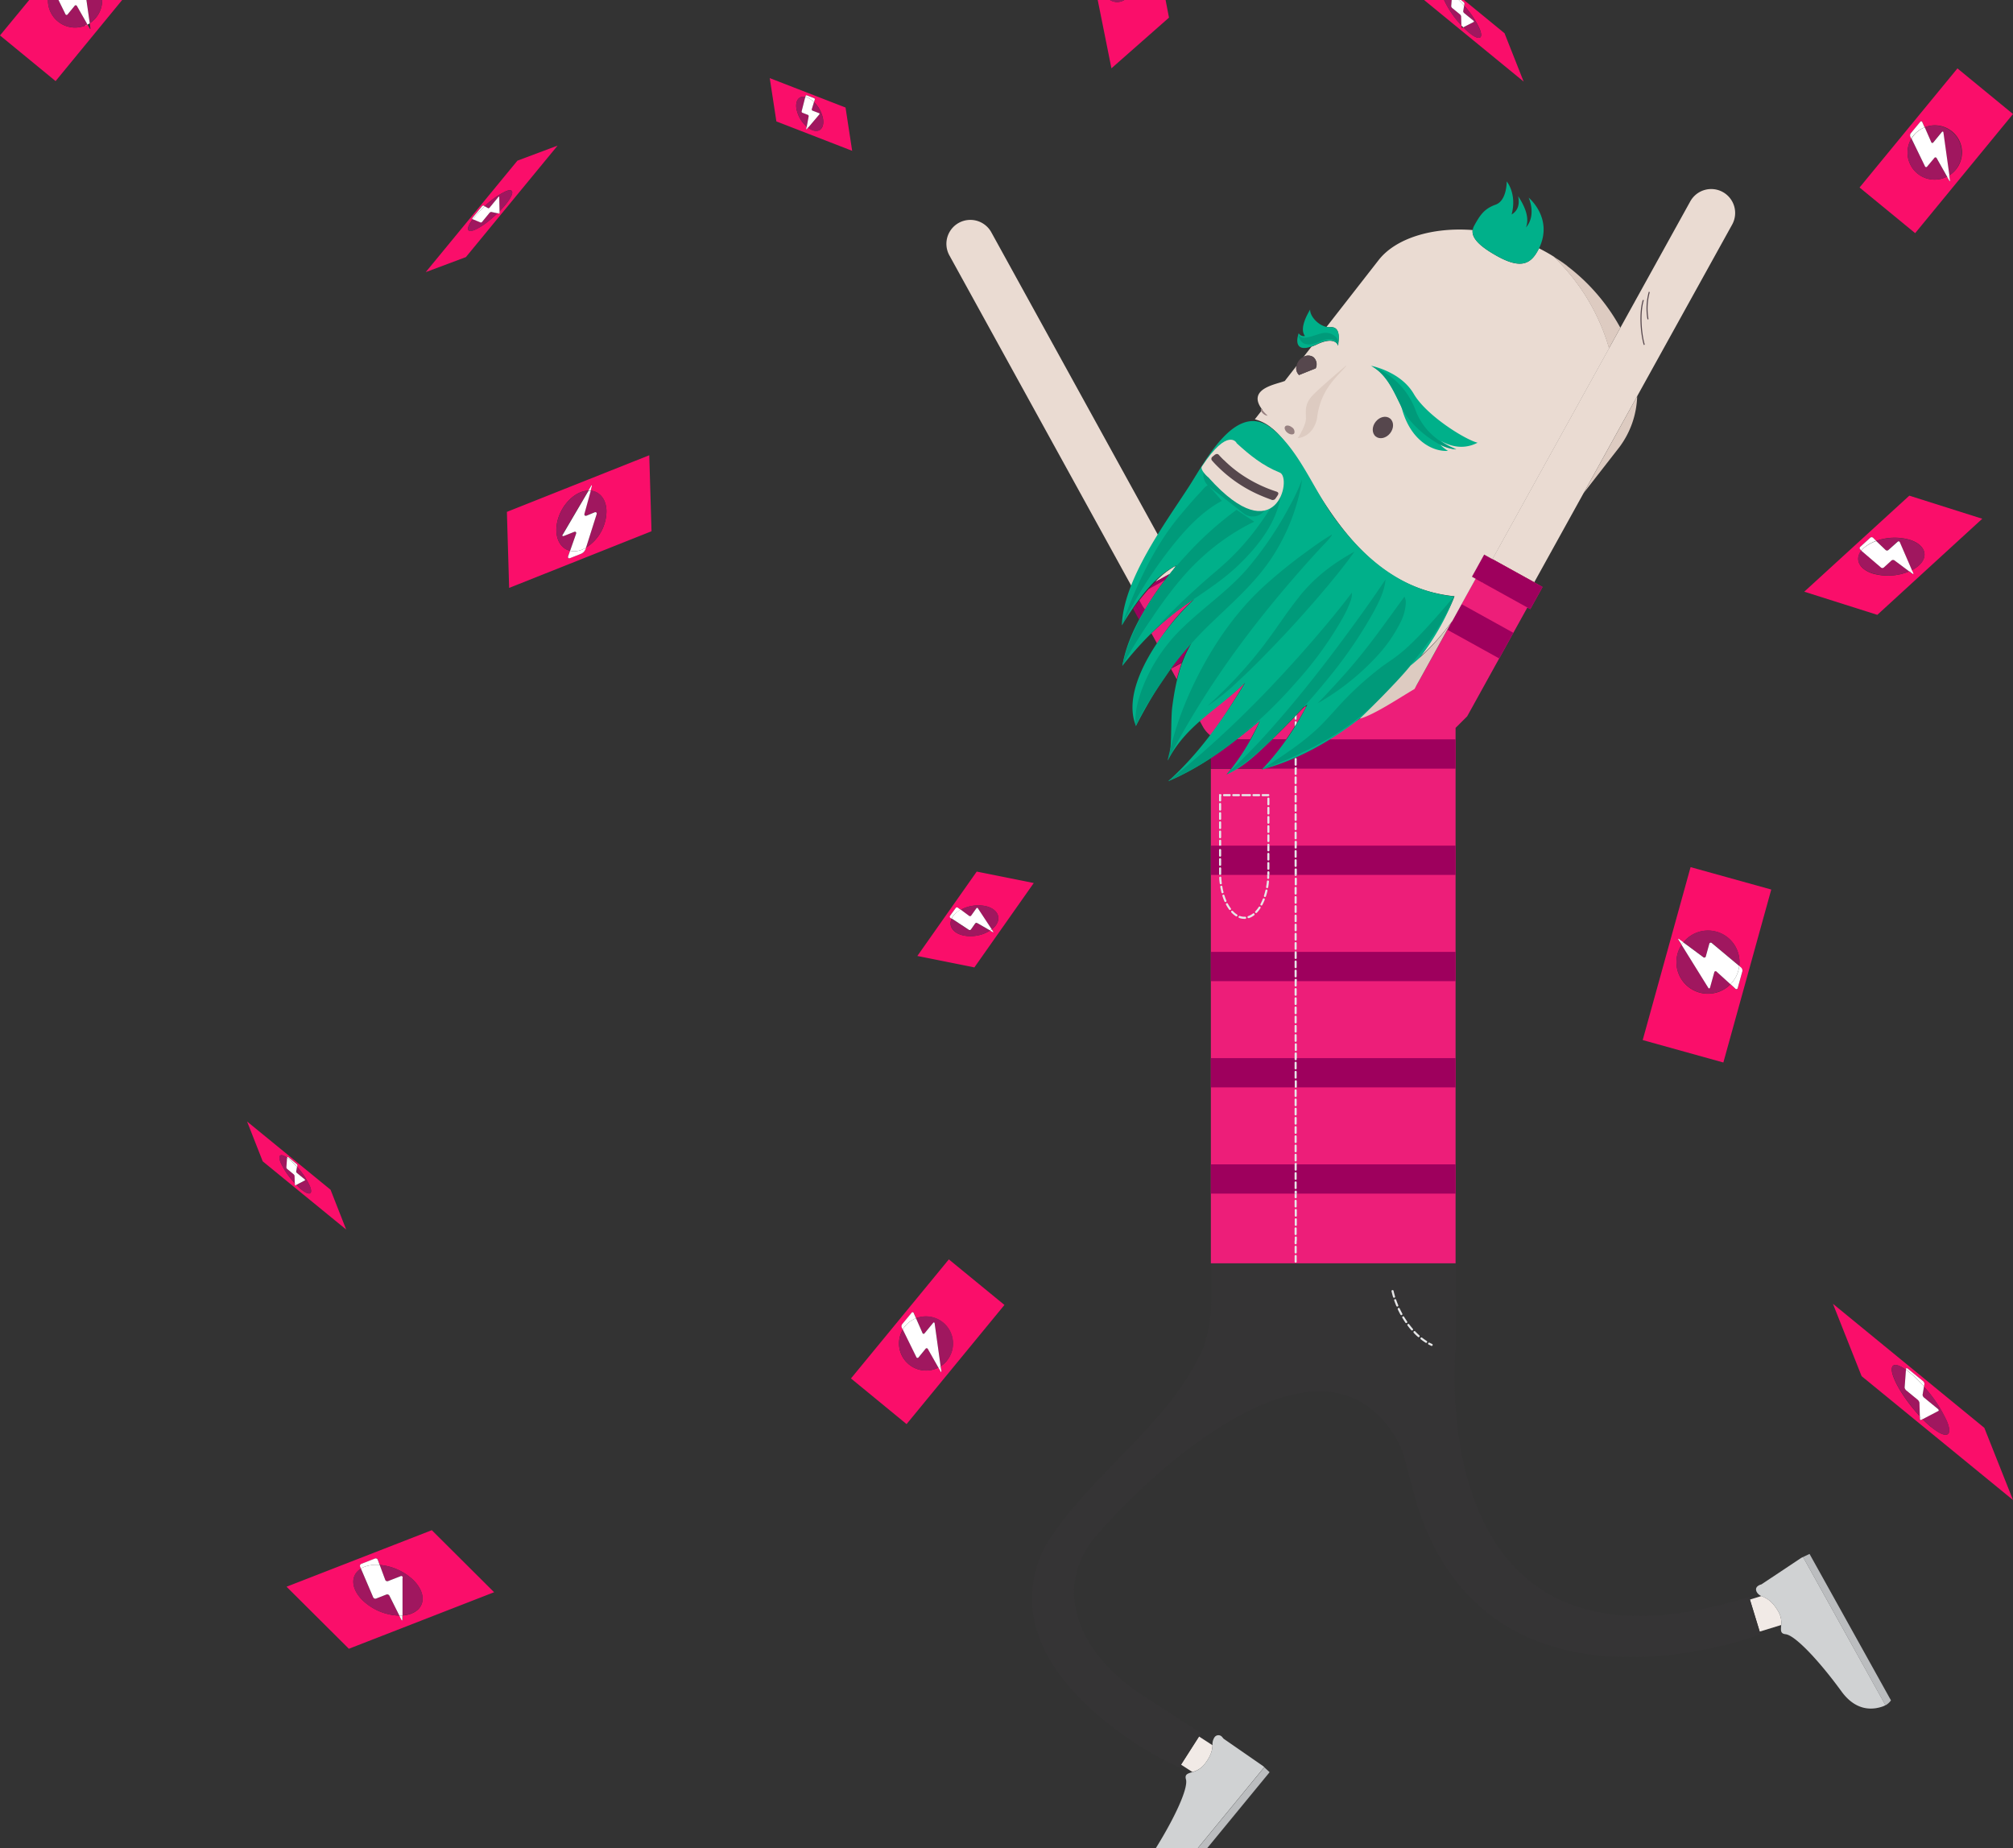 <svg class="green-beard" xmlns="http://www.w3.org/2000/svg" viewBox="0 0 644.18 591.45"><rect x="0" y="0" width="644.18" height="591.45" fill="#333333" stroke="none"/><defs><style>.cls-1 { fill: #fff; } .cls-2 { fill: #fa0e6a; } .cls-3 { fill: #a0175f; } .cls-4 { fill: none; } .cls-5 { fill: #f1eae6; } .cls-6 { fill: #d0d2d3; } .cls-7 { fill: #bbbdbf; } .cls-8 { fill: #353435; } .cls-9 { fill: #e6e7e8; } .cls-10 { fill: #eadbd2; } .cls-11 { fill: #56474d; } .cls-12 { fill: #ed1e79; } .cls-13 { fill: #9e005d; } .cls-14 { fill: #00b08a; } .cls-15 { fill: #009a7a; } .cls-16 { fill: #ddcbc1; } .cls-17 { fill: #968080; }</style></defs><title>green-beard</title><g id="money"><path class="cls-1" d="M27.86 9.08c.14.32.29.29.24-.08l-.22-1.56q-.35.22-.72.41z"/><path class="cls-2" d="M162.93 188.13L208.49 170l-.72-24.32-45.56 18.12zm22.86-30.62a7.23 7.23 0 0 1 2.48-.53l.79-1.34c.31-.53.43-.48.27.11L189 157c2.88.28 5 2.73 5.07 6.49a13.9 13.9 0 0 1-6.56 11.78l-.14.43a2.67 2.67 0 0 1-1.37 1.47l-3.5 1.39c-.57.23-.87-.06-.67-.64l.59-1.68c-2.51-.58-4.27-2.92-4.38-6.38-.14-5.05 3.33-10.58 7.75-12.34z"/><path class="cls-3" d="M187.78 164.94l2.41-1c.57-.23.88.07.7.65l-3.37 10.64a13.9 13.9 0 0 0 6.56-11.78c-.11-3.77-2.19-6.21-5.07-6.49l-2 7.27c-.14.64.2.94.77.71zM182.43 176.25l1.89-5.38c.2-.58-.1-.87-.67-.64l-3.09 1.23c-.57.23-.78 0-.47-.55l8.19-13.91a7.23 7.23 0 0 0-2.48.53c-4.42 1.76-7.89 7.29-7.74 12.36.09 3.44 1.86 5.78 4.37 6.36z"/><path class="cls-1" d="M189.34 155.75c.16-.59 0-.64-.27-.11l-.79 1.36a5.85 5.85 0 0 1 .72 0zM182.43 176.25l-.59 1.68c-.2.58.1.87.67.64l3.5-1.39a2.67 2.67 0 0 0 1.37-1.47l.14-.43a9.43 9.43 0 0 1-1.18.58 6.54 6.54 0 0 1-3.91.39z"/><path class="cls-1" d="M180.57 171.46l3.09-1.23c.57-.23.87.06.67.64l-1.89 5.38a6.54 6.54 0 0 0 3.91-.4 9.43 9.43 0 0 0 1.18-.58l3.37-10.64c.19-.58-.13-.88-.7-.65l-2.41 1c-.57.23-.9-.07-.74-.66l2-7.27a5.85 5.85 0 0 0-.72 0l-8.18 13.93c-.37.46-.15.71.42.48z"/><path class="cls-2" d="M91.7 507.75l19.94 19.85 46.48-18.09-19.94-19.85zm40 8.6a9.92 9.92 0 0 1-2.89.61v1.22c0 .42-.15.46-.33.1l-.7-1.28a17.77 17.77 0 0 1-11.78-4.95c-3.77-3.76-3.86-8-.46-10.11l-.24-.57a.69.69 0 0 1 .34-.93l4.42-1.72a.71.71 0 0 1 .89.46l.59 1.6a17.89 17.89 0 0 1 10.8 4.91c4.12 4.13 3.82 8.91-.69 10.66z"/><path class="cls-3" d="M121.5 500.78l1.75 4.72a.71.71 0 0 0 .89.46l4-1.56a.46.46 0 0 1 .63.52v12a9.92 9.92 0 0 0 2.89-.61c4.51-1.76 4.81-6.53.66-10.67a17.89 17.89 0 0 0-10.82-4.86zM123.64 510.26l-3.3 1.29a.75.75 0 0 1-.93-.44l-3.91-9.16c-3.4 2.07-3.31 6.35.46 10.11a17.77 17.77 0 0 0 11.82 4.94l-3.17-6.33a.8.8 0 0 0-.97-.41z"/><path class="cls-1" d="M127.78 517l.65 1.29c.18.36.33.32.33-.1V517h-.98zM121.5 500.78l-.59-1.6a.71.71 0 0 0-.89-.46l-4.42 1.72a.69.69 0 0 0-.34.93l.24.57a7.05 7.05 0 0 1 1.12-.56 11.18 11.18 0 0 1 4.88-.6z"/><path class="cls-1" d="M128.15 504.4l-4 1.56a.71.71 0 0 1-.89-.46l-1.75-4.72a11.18 11.18 0 0 0-4.89.6 7.05 7.05 0 0 0-1.12.56l3.91 9.16a.75.75 0 0 0 .93.44l3.3-1.29a.8.8 0 0 1 1 .42l3.17 6.33h1v-12a.46.46 0 0 0-.66-.6z"/><path class="cls-2" d="M110.78 393.45l-5-12.74-26.71-21.83 5 12.74zm-18.85-23v-.2c0-.13.18-.1.38.06l2.54 2.08a.77.77 0 0 1 .33.52l-.09.51a23.76 23.76 0 0 1 4.09 6.18c1.05 2.65-.2 3.08-2.79 1a19.89 19.89 0 0 1-1.53-1.42l-.29.15c-.1.05-.18 0-.18-.16v-.49a24.54 24.54 0 0 1-4.58-6.68c-.96-2.46-.01-3 2.12-1.52z"/><path class="cls-3" d="M94.38 378.67l-.07-2.41a1 1 0 0 0-.37-.55L92 374.15a.87.87 0 0 1-.35-.53l.23-3.14c-2.12-1.51-3.07-.94-2.12 1.47a24.54 24.54 0 0 0 4.62 6.72zM95.18 375.44l2.3 1.88c.2.16.28.34.19.39l-2.79 1.46a19.89 19.89 0 0 0 1.53 1.42c2.59 2.12 3.84 1.69 2.79-1a23.76 23.76 0 0 0-4.09-6.18l-.25 1.47a.77.77 0 0 0 .32.56z"/><path class="cls-1" d="M95.1 373.46l.09-.51a.77.77 0 0 0-.33-.52l-2.54-2.08c-.2-.16-.37-.19-.38-.06v.2c.21.15.43.32.67.51a22.43 22.43 0 0 1 2.49 2.46zM94.39 379.16c0 .14.09.21.18.16l.29-.15-.49-.5v.49z"/><path class="cls-1" d="M92 374.15l1.89 1.55a1 1 0 0 1 .37.55l.07 2.41.49.5 2.79-1.46c.1-.05 0-.23-.19-.39l-2.3-1.88a.77.77 0 0 1-.33-.52l.25-1.47a22.43 22.43 0 0 0-2.5-2.47c-.24-.19-.46-.36-.67-.51l-.23 3.14a.87.87 0 0 0 .36.55z"/><path class="cls-2" d="M525.68 332.82l25.81 7.18 15.33-55.35-25.82-7.17zm23.57-34.68a10.09 10.09 0 0 1 7.32 11l.6.5a1.32 1.32 0 0 1 .39 1.26l-1.46 5.26a.44.44 0 0 1-.79.23l-1.54-1.41a10.1 10.1 0 0 1-15.64-12.63l-1-1.56c-.23-.37-.13-.45.22-.2l1.32 1a10.1 10.1 0 0 1 10.58-3.44z"/><path class="cls-3" d="M548.57 311.14l-1.32 4.76c-.11.41-.39.45-.62.09l-8.5-13.68a10.1 10.1 0 0 0 15.64 12.63l-4.41-4a.44.44 0 0 0-.79.2zM538.7 301.53l6.35 4.71a.5.5 0 0 0 .84-.29L547 302a.47.47 0 0 1 .81-.25l8.78 7.34a10.09 10.09 0 0 0-17.89-7.56z"/><path class="cls-1" d="M553.77 314.94l1.54 1.41a.44.44 0 0 0 .79-.23l1.46-5.26a1.32 1.32 0 0 0-.39-1.26l-.6-.5a9.86 9.86 0 0 1-2.8 5.84zM537.38 300.56c-.35-.26-.44-.17-.22.2l1 1.56q.27-.4.57-.78z"/><path class="cls-1" d="M547 302l-1.11 4a.5.5 0 0 1-.84.29l-6.35-4.71q-.3.37-.57.78l8.5 13.68c.23.37.51.33.62-.09l1.32-4.76a.44.44 0 0 1 .79-.23l4.41 4a9.86 9.86 0 0 0 2.8-5.84l-8.78-7.34a.47.47 0 0 0-.79.22z"/><path class="cls-2" d="M272.32 441.1l17.79 14.61 31.32-38.13L303.64 403zm30.72-5.7a8.66 8.66 0 0 1-2 1.8l.22 1.56c.05.37-.06.4-.24.08l-.7-1.23a8.67 8.67 0 0 1-11.4-12.17l-.3-.6a1.14 1.14 0 0 1 .13-1.12l3-3.63a.38.38 0 0 1 .7.1l.72 1.64a8.68 8.68 0 0 1 9.83 13.58z"/><path class="cls-3" d="M301.85 423.19a8.67 8.67 0 0 0-8.71-1.36l2.06 4.7a.38.38 0 0 0 .7.1l2.7-3.28c.23-.29.47-.22.52.15l1.88 13.7a8.67 8.67 0 0 0 .85-14.01zM296.2 431.64l-2.2 2.71a.4.4 0 0 1-.72-.08l-4.34-8.82a8.67 8.67 0 0 0 11.4 12.17l-3.34-5.91a.43.43 0 0 0-.8-.07z"/><path class="cls-1" d="M293.13 421.84l-.72-1.64a.38.38 0 0 0-.7-.1l-3 3.63a1.14 1.14 0 0 0-.13 1.12l.3.6a8.47 8.47 0 0 1 4.25-3.61zM301 438.84c.18.32.29.29.24-.08l-.24-1.56q-.35.22-.72.41z"/><path class="cls-1" d="M298.59 423.35l-2.7 3.28a.38.38 0 0 1-.7-.1l-2.06-4.7a8.47 8.47 0 0 0-4.23 3.61l4.34 8.82a.4.4 0 0 0 .72.08l2.22-2.71a.43.43 0 0 1 .76.07l3.35 5.91q.37-.19.72-.41l-1.91-13.71c-.04-.36-.28-.43-.51-.14z"/><path class="cls-2" d="M644.18 36.49l-17.78-14.6L595.08 60l17.79 14.61zm-32.82 7.27a1.14 1.14 0 0 1 .13-1.12l3-3.63a.38.38 0 0 1 .7.1l.72 1.64a8.67 8.67 0 0 1 7.89 15.37l.2 1.56c.05.37-.06.4-.24.08l-.7-1.23a8.67 8.67 0 0 1-11.4-12.17z"/><path class="cls-3" d="M618.65 45.55l2.7-3.28c.23-.29.47-.22.52.15l1.91 13.71a8.68 8.68 0 0 0-7.89-15.37l2.06 4.7a.38.38 0 0 0 .7.09zM613.59 55.52a8.68 8.68 0 0 0 9.47 1l-3.35-5.91a.43.43 0 0 0-.76-.07l-2.22 2.71a.4.4 0 0 1-.72-.08l-4.34-8.82a8.67 8.67 0 0 0 1.92 11.17z"/><path class="cls-1" d="M623.76 57.76c.18.32.29.29.24-.08l-.22-1.56q-.35.22-.72.41zM615.89 40.76l-.72-1.64a.38.38 0 0 0-.7-.1l-3 3.63a1.14 1.14 0 0 0-.13 1.12l.3.6a8.47 8.47 0 0 1 4.25-3.61z"/><path class="cls-1" d="M616.73 53.27l2.27-2.71a.43.43 0 0 1 .76.07l3.35 5.91q.37-.19.72-.41l-1.91-13.71c-.05-.37-.28-.43-.52-.15l-2.7 3.28a.38.38 0 0 1-.7-.1l-2.06-4.7a8.47 8.47 0 0 0-4.23 3.61l4.29 8.83a.4.4 0 0 0 .73.08z"/><path class="cls-2" d="M634.34 166L611 158.61l-33.62 30.73 23.38 7.41zm-38.67 10.16l-.39-.34a.54.54 0 0 1 0-.82l3.2-2.92a.68.68 0 0 1 .91 0l1 1a17.71 17.71 0 0 1 10.77-.35c4.87 1.54 6.17 5.21 2.9 8.2a10.32 10.32 0 0 1-2.26 1.53l.39.91c.14.31 0 .4-.25.2l-1-.72a17.7 17.7 0 0 1-11.65.69c-4.37-1.4-5.84-4.54-3.62-7.36z"/><path class="cls-3" d="M604.32 176l2.89-2.65a.42.42 0 0 1 .7.15l3.89 9a10.32 10.32 0 0 0 2.26-1.53c3.27-3 2-6.65-2.9-8.2a17.71 17.71 0 0 0-10.77.35l3 2.87a.68.68 0 0 0 .93.01zM611 182.85l-4.75-3.54a.78.78 0 0 0-1 0l-2.39 2.18a.72.72 0 0 1-.93 0l-6.29-5.38c-2.22 2.8-.76 6 3.67 7.36a17.7 17.7 0 0 0 11.69-.62z"/><path class="cls-1" d="M600.4 173.08l-1-1a.68.68 0 0 0-.91 0l-3.2 2.92a.54.54 0 0 0 0 .82l.39.34a7 7 0 0 1 .77-.83 11.72 11.72 0 0 1 3.95-2.25zM612 183.57c.27.2.39.11.25-.2l-.39-.91q-.4.21-.82.39z"/><path class="cls-1" d="M602.9 181.54l2.39-2.18a.78.78 0 0 1 1 0l4.75 3.54q.42-.18.82-.39l-3.89-9a.42.42 0 0 0-.7-.15l-2.95 2.64a.68.68 0 0 1-.91 0l-3-2.87a11.72 11.72 0 0 0-4 2.26 7 7 0 0 0-.77.83l6.29 5.38a.72.72 0 0 0 .97-.06z"/><path class="cls-2" d="M272.7 48.26l-2.12-13.85L246.33 25l2.12 13.85zM257.71 31l.07-.29a.31.31 0 0 1 .42-.21l2.31.9a.39.39 0 0 1 .22.47l-.25.79a10.08 10.08 0 0 1 2.91 5.41c.44 2.88-1.11 4.48-3.46 3.56a6 6 0 0 1-1.34-.78l-.38.45c-.13.15-.2.11-.17-.08l.12-.68a10.11 10.11 0 0 1-3.3-5.79c-.39-2.61.85-4.15 2.85-3.75z"/><path class="cls-3" d="M260 35.4l2.09.81a.24.24 0 0 1 .1.4l-3.61 4.26a6 6 0 0 0 1.34.78c2.35.92 3.9-.68 3.46-3.56a10.08 10.08 0 0 0-2.91-5.41l-.7 2.26a.39.39 0 0 0 .23.46zM258.17 40.55l.61-3.33a.45.45 0 0 0-.27-.48l-1.72-.67a.41.41 0 0 1-.24-.47l1.16-4.6c-2-.43-3.24 1.12-2.84 3.74a10.11 10.11 0 0 0 3.3 5.81z"/><path class="cls-1" d="M260.49 32.68l.25-.79a.39.39 0 0 0-.22-.47l-2.31-.9a.31.31 0 0 0-.42.21l-.07.29a4 4 0 0 1 .62.18 6.73 6.73 0 0 1 2.15 1.48zM258 41.23c0 .19 0 .23.17.08l.38-.45c-.14-.1-.28-.2-.42-.31z"/><path class="cls-1" d="M256.79 36.08l1.72.67a.45.45 0 0 1 .27.48l-.61 3.33c.14.12.28.21.42.31l3.61-4.26a.24.24 0 0 0-.1-.4l-2.1-.81a.39.39 0 0 1-.22-.47l.7-2.26a6.73 6.73 0 0 0-2.16-1.47 4 4 0 0 0-.62-.18l-1.16 4.58a.41.41 0 0 0 .25.48z"/><path class="cls-2" d="M312.56 278.91l-19 27 18.25 3.66 19-27zm4.79 18.5l.44.67c.15.23.09.31-.15.18l-.83-.47a11.76 11.76 0 0 1-8.33 1.59c-3.45-.69-5.07-3-3.95-5.4l-.34-.23a.46.46 0 0 1-.15-.64l1.81-2.56a.47.47 0 0 1 .66-.07l.91.67a11.84 11.84 0 0 1 7.75-1.24c3.8.76 5.38 3.5 3.54 6.12a6.56 6.56 0 0 1-1.36 1.38z"/><path class="cls-3" d="M312.07 295.58l-1.35 1.92a.49.49 0 0 1-.67.1l-5.5-3.62c-1.12 2.38.49 4.71 3.95 5.4a11.76 11.76 0 0 0 8.33-1.59l-4.06-2.33a.53.53 0 0 0-.7.12zM315.18 289.89a11.84 11.84 0 0 0-7.75 1.24l2.69 2a.47.47 0 0 0 .66-.07l1.64-2.32a.31.31 0 0 1 .54.05l4.39 6.65a6.56 6.56 0 0 0 1.37-1.39c1.85-2.66.28-5.4-3.54-6.16z"/><path class="cls-1" d="M307.43 291.13l-.91-.67a.47.47 0 0 0-.66.07L304 293.1a.46.46 0 0 0 .15.64l.34.23a4.67 4.67 0 0 1 .41-.72 7.4 7.4 0 0 1 2.53-2.12zM317.65 298.26c.23.13.3.05.15-.18l-.44-.67q-.25.2-.53.38z"/><path class="cls-1" d="M312.42 290.7l-1.64 2.3a.47.47 0 0 1-.66.07l-2.69-2a7.4 7.4 0 0 0-2.48 2.12 4.67 4.67 0 0 0-.41.72l5.5 3.62a.49.49 0 0 0 .67-.1l1.35-1.92a.53.53 0 0 1 .68-.12l4.06 2.33q.28-.18.53-.38l-4.33-6.58a.31.31 0 0 0-.58-.06z"/><path class="cls-4" d="M28.68 9.08c.18.32.32.29.24-.08l-.22-1.56q-.35.22-.72.41zM467.68 8.74c0 .17.11.26.22.19l.35-.19c-.2-.2-.4-.4-.6-.61z"/><path class="cls-2" d="M30.72 5.64a8.66 8.66 0 0 1-2 1.8l.2 1.56c.05.37-.06.4-.24.08L28 7.86a8.68 8.68 0 0 1-9.47-1A8.64 8.64 0 0 1 15.35 0h-6L0 11.34l17.79 14.61L39.09 0h-6.4a8.64 8.64 0 0 1-1.97 5.64z"/><path class="cls-3" d="M18.51 6.84a8.68 8.68 0 0 0 9.47 1l-3.35-5.89a.43.43 0 0 0-.76-.07l-2.22 2.71a.4.4 0 0 1-.72-.08L18.71 0h-3.36a8.64 8.64 0 0 0 3.16 6.84zM28.7 7.44a8.66 8.66 0 0 0 2-1.8 8.64 8.64 0 0 0 2-5.64h-5z"/><path class="cls-1" d="M18.71 0l2.22 4.51a.4.4 0 0 0 .72.08l2.22-2.71a.43.43 0 0 1 .76.07L28 7.86q.37-.19.72-.41L27.66 0h-9z"/><path class="cls-2" d="M355.22 0h-3.94l4.39 21.86 18.42-16.22L373 0h-13.2a4.34 4.34 0 0 1-4.58 0z"/><path class="cls-3" d="M359.75 0h-4.53a4.34 4.34 0 0 0 4.53 0z"/><path class="cls-2" d="M481.46 10.63L468.48 0h-.92l.68.56a.93.93 0 0 1 .4.63l-.1.62a28.86 28.86 0 0 1 5 7.5c1.28 3.22-.24 3.74-3.38 1.17a24.17 24.17 0 0 1-1.86-1.73l-.35.19c-.12.06-.22 0-.22-.19v-.6A29.85 29.85 0 0 1 462.12 0h-6.4l31.86 26.1z"/><path class="cls-3" d="M467.13 4.54l-2.3-1.88a1.05 1.05 0 0 1-.42-.66l.15-2h-2.43a29.85 29.85 0 0 0 5.54 8.14l-.09-2.93a1.21 1.21 0 0 0-.45-.67zM468.64 4.23l2.79 2.28c.24.2.34.41.23.47l-3.39 1.77a24.17 24.17 0 0 0 1.86 1.73c3.15 2.58 4.66 2.05 3.38-1.17a28.86 28.86 0 0 0-5-7.5l-.3 1.79a.93.93 0 0 0 .43.63z"/><path class="cls-1" d="M468.54 1.81l.1-.62a.93.93 0 0 0-.4-.63l-.68-.56h-.75c.58.56 1.19 1.17 1.73 1.81z"/><path class="cls-1" d="M466.81 0h-2.26l-.15 2a1.05 1.05 0 0 0 .42.65l2.3 1.88a1.21 1.21 0 0 1 .45.67l.09 2.93c.2.21.4.41.6.61L471.65 7c.12-.06 0-.27-.23-.47l-2.79-2.28a.93.93 0 0 1-.4-.63l.3-1.79C468 1.17 467.39.56 466.81 0z"/><path class="cls-2" d="M635 456.9l-48.44-39.68 9.17 23.14L644.18 480zm-17-.22a35.73 35.73 0 0 1-2.8-2.58l-.51.27c-.18.09-.33 0-.34-.29v-.89c-3.55-3.81-6.88-8.62-8.3-12.21-1.74-4.38 0-5.41 3.85-2.67v-.36c0-.24.33-.18.69.11l4.61 3.77a1.4 1.4 0 0 1 .59.94l-.15.91a43.19 43.19 0 0 1 7.43 11.24c1.93 4.83-.31 5.61-5.01 1.76z"/><path class="cls-3" d="M613.59 447.8l-3.45-2.8a1.57 1.57 0 0 1-.63-1l.42-5.7c-3.86-2.74-5.58-1.71-3.85 2.67 1.42 3.58 4.75 8.39 8.3 12.21l-.13-4.39a1.81 1.81 0 0 0-.66-.99zM615.69 443.69l-.45 2.69a1.4 1.4 0 0 0 .59.94l4.17 3.42c.36.3.52.62.34.71l-5.08 2.65a35.73 35.73 0 0 0 2.8 2.58c4.7 3.85 7 3.07 5.06-1.75a43.19 43.19 0 0 0-7.43-11.24z"/><path class="cls-1" d="M615.69 443.69l.15-.91a1.4 1.4 0 0 0-.59-.94l-4.61-3.77c-.36-.3-.67-.35-.69-.11v.36c.39.27.79.57 1.22.92a40.56 40.56 0 0 1 4.52 4.45zM614.41 454.08c0 .25.16.38.34.29l.51-.27-.88-.92z"/><path class="cls-1" d="M620 450.74l-4.17-3.42a1.4 1.4 0 0 1-.59-.94l.45-2.69a40.56 40.56 0 0 0-4.55-4.46c-.43-.35-.83-.65-1.22-.92l-.42 5.7a1.57 1.57 0 0 0 .63 1l3.44 2.82a1.81 1.81 0 0 1 .67 1l.13 4.39.88.92 5.08-2.65c.19-.14.04-.49-.33-.75z"/><path class="cls-2" d="M178.43 46.6l-12.85 4.81-29.34 35.67 12.85-4.81zm-27.29 23.46c-.11 0 0-.3.21-.57l2.79-3.39a.75.75 0 0 1 .57-.38l.39.28a25 25 0 0 1 6.9-4.87c2.68-1 2.53 1-.31 4.46-.56.68-1.17 1.36-1.83 2v.46a.2.2 0 0 1-.21.24l-.42-.09c-2.57 2.5-5.56 4.7-7.55 5.44-2.43.91-2.53-.66-.39-3.56z"/><path class="cls-3" d="M156.83 66.29l2.53-3.07c.22-.27.4-.36.41-.2l.1 4.59c.65-.67 1.27-1.35 1.83-2 2.85-3.46 3-5.46.31-4.46A25 25 0 0 0 155.1 66l1.16.71a.75.75 0 0 0 .57-.42zM151.69 73.68c2-.75 5-2.94 7.55-5.44l-2.08-.44a1 1 0 0 0-.62.44l-2.08 2.53a.87.87 0 0 1-.59.41l-2.57-1.06c-2.14 2.88-2.04 4.47.39 3.56z"/><path class="cls-1" d="M159.24 68.24l.42.09a.2.2 0 0 0 .21-.24v-.47zM155.1 66l-.39-.24a.75.75 0 0 0-.57.38l-2.79 3.39c-.22.27-.31.52-.21.57l.16.07c.21-.29.44-.59.7-.9a34 34 0 0 1 3.1-3.27z"/><path class="cls-1" d="M154.46 70.78l2.08-2.53a1 1 0 0 1 .62-.44l2.08.44.62-.62-.1-4.63c0-.16-.19-.07-.41.2l-2.53 3.07a.75.75 0 0 1-.57.38L155.1 66a34 34 0 0 0-3.1 3.26c-.26.32-.49.61-.7.9l2.57 1.06a.87.87 0 0 0 .59-.44z"/></g><g class="the-guy"><path class="cls-4" d="M391.54 556.37a3.31 3.31 0 0 0-.38-.45 3.33 3.33 0 0 1 .38.45z"/><path class="cls-5" d="M385.27 564.78c2.39-2.93 2.66-4.86 2.75-6.3l-4.3-2.79-5.76 9 3.61 2.34a7.17 7.17 0 0 0 3.7-2.25zM570 520a7 7 0 0 0-.79-4.1c-2.18-3.88-4.14-4.52-5.51-5.18l-3.7 1.14 3.13 10.25z"/><path class="cls-6" d="M577 498.24l-.57.27-12.76 8.49s-2.54.56-1.45 2.52a2.94 2.94 0 0 0 1.47 1.22c1.37.65 3.33 1.29 5.51 5.18a7 7 0 0 1 .8 4.08c-.1 1.64-.36 2.76 1.41 2.95 3 .31 10.64 8.36 17.89 18.31 4.7 6.45 10.08 5.93 13.28 4.77a5.27 5.27 0 0 0 .79-.37z"/><path class="cls-7" d="M605.13 544.12l-26.06-46.87-2.09 1 26.38 47.46a5.35 5.35 0 0 0 1.77-1.59z"/><path class="cls-8" d="M563.13 522.15L559.72 511c-106 33.34-93.8-80.63-93.8-80.63V397h-.12v7.27h-78.19v12.43a45.56 45.56 0 0 1-2.6 14.69c-10.61 24.23-36 40.23-49.84 62.22a35.3 35.3 0 0 0-3.85 26.39c4.87 20.06 28.21 37.27 46 45.62l7-11-20-13c-16.5-11.1-28.42-31-14.48-49q1.88-2.26 3.85-4.44c18.6-20.72 71.68-68.06 94.12-26.09 2 4.52 2.28 7.67 3.63 11.9C471.38 558.16 563.39 523 563.39 523z"/><path class="cls-9" d="M453.76 427.81a.33.33 0 1 0 .44-.5c-.44-.39-.89-.82-1.31-1.27a.33.33 0 0 0-.48.46c.43.5.89.91 1.35 1.31zM451.61 425.64a.33.33 0 0 0 .5-.44c-.39-.45-.78-.93-1.15-1.42a.33.33 0 0 0-.53.4c.38.51.78 1 1.18 1.46zM456.2 429.66a.33.33 0 0 0 .36-.56 17.65 17.65 0 0 1-1.48-1.05.33.33 0 0 0-.41.52 18.38 18.38 0 0 0 1.53 1.09zM445.56 412.83a.33.33 0 0 0-.25.4c.14.6.3 1.21.48 1.81a.33.33 0 0 0 .32.24h.1a.33.33 0 0 0 .22-.42c-.18-.59-.34-1.18-.47-1.77a.33.33 0 0 0-.4-.26zM448.74 421.66c.32.54.66 1.07 1 1.58a.33.33 0 0 0 .55-.38c-.34-.5-.67-1-1-1.54a.33.33 0 0 0-.55.34zM446.16 416.15c.2.58.43 1.17.67 1.75a.33.33 0 0 0 .31.2h.13a.33.33 0 0 0 .18-.44c-.24-.56-.46-1.14-.66-1.71a.33.33 0 1 0-.63.2zM447.31 419c.26.56.55 1.13.85 1.67a.33.33 0 1 0 .59-.32c-.29-.53-.57-1.08-.83-1.63a.33.33 0 1 0-.61.28zM458 430.67a.33.33 0 1 0 .28-.61c-.27-.12-.53-.25-.79-.39a.33.33 0 1 0-.31.59c.31.14.59.28.82.41z"/><path class="cls-6" d="M404.13 565.09l.46.43 1.69 1.58-2.15-2.01-12.59-8.72 12.59 8.72M388.66 555.94a1.52 1.52 0 0 1 2.5 0 1.52 1.52 0 0 0-2.5 0 4 4 0 0 0-.64 2.54 4 4 0 0 1 .64-2.54zM379.52 569.42c-.46-1.66.58-1.87 2.06-2.34-1.48.47-2.52.68-2.05 2.34.78 2.81-3.49 12.12-9.65 22 6.12-9.88 10.43-19.19 9.64-22zM385.27 564.78c2.39-2.94 2.66-4.86 2.75-6.3-.09 1.44-.36 3.37-2.75 6.3a7.17 7.17 0 0 1-3.69 2.3 7.16 7.16 0 0 0 3.69-2.3z"/><path class="cls-6" d="M404.13 565.09l-12.59-8.72a3.33 3.33 0 0 0-.38-.45 1.52 1.52 0 0 0-2.5 0 4 4 0 0 0-.64 2.54c-.09 1.44-.36 3.37-2.75 6.3a7.17 7.17 0 0 1-3.69 2.3c-1.48.47-2.52.68-2.06 2.34.78 2.81-3.48 12.12-9.64 22h13.41l21.3-25.93z"/><path class="cls-7" d="M386.28 591.45l20-24.34v-.01l-20.01 24.35h.01"/><path class="cls-7" d="M383.29 591.45h2.98l20.01-24.35-1.69-1.58-21.3 25.93"/><g id="arm_left" data-name="arm left"><path class="cls-10" d="M374.9 183l.05-.07 1.2-1.55-.12-.22a26.82 26.82 0 0 0-6.35 5.07l4.68-2.58zM317.23 74.33a7.66 7.66 0 1 0-13.42 7.39l58.79 106.76c2.05-4.86 4.88-10.66 8.24-16.79z"/></g><g id="arm_right" data-name="arm right"><path class="cls-10" d="M551.31 61.45a7.66 7.66 0 0 0-10.41 3l-3.77 6.81-18.58 33.58-3.64 6.58-37.33 67.48 1.79 1 7.09 3.92 4.52 2.5 15.81-28.57 17.14-31 .05-.1 26.57-48 3.77-6.81a7.66 7.66 0 0 0-3.01-10.39z"/><path class="cls-11" d="M527.54 102.14a19.88 19.88 0 0 1 .41-8.67l-.32-.11a20 20 0 0 0-.42 8.85zM526.34 110.29c-1.11-3.85-1.49-10.48-.3-14.23l-.32-.1c-1.25 3.93-.82 10.55.3 14.43z"/></g><path class="cls-12" d="M491 186.35l-16.07-8.89-3.93 7.09 1.2.66-19.3 34.84 5.12-3.3-43.02 24.9v.11l-.33.33-.26-.16-10.53 4.26.12-.19h-8.2l-3.26 1.79L394 246h-6.51v158.25h78.31V232.92l3.71-3.7 19.26-34.82.94.52 3.92-7.09-2.63-1.48z"/><g class="shirt-under-beard"><path class="cls-4" d="M376.52 180.9l-.48.24.12.22z"/><path class="cls-12" d="M374.71 214l1.87 3.39a42.84 42.84 0 0 1 1.62-5.26z"/><path class="cls-13" d="M360.62 191.2l.51.93c.19-.5.39-1 .6-1.54zM363.49 193.58l-.89 1.22 1.93 3.51.21-.11.64-1.2zM369.69 186.21c-.71.73-1.41 1.49-2.09 2.27l5.21-2.87q.75-1 1.56-2z"/><path class="cls-13" d="M365.44 193.64l-.84-1.52-1.11 1.46 1.88 3.42q.51-.95 1.09-1.93a7.66 7.66 0 0 1-1.02-1.43zM379 208.32c-1.58 1.95-3 3.81-4.33 5.59l3.46-1.91a39.39 39.39 0 0 1 3.12-6.34c-.76.93-1.53 1.81-2.25 2.66z"/><path class="cls-12" d="M418 226.14l-.41-.08c-.62.58-1.51 1.49-2.61 2.62V230a.33.33 0 0 1-.67 0v-.61l-.63.64q-1.23 1.29-2.5 2.58c-1.3 1.32-2.63 2.62-4 3.89l-.13.12h4.5c.88-1.24 1.78-2.59 2.69-4v-1.44a.33.33 0 0 1 .67 0v.38C416 229.8 417 228 418 226.14zM401.93 231.68l-1.12.91c-1.8 1.46-3.44 2.77-5.08 4h4.39c.79-1.41 1.51-2.77 2.12-4 .33-.67.63-1.31.89-1.9zM397.7 219.1l-.75.71a65.27 65.27 0 0 1-9.46 7.19 36.59 36.59 0 0 0-3.94 3l1.36 2.48a9.45 9.45 0 0 0 2.43 2.87l.15-.2c.63-.84 1.26-1.7 1.88-2.59 2.44-3.45 4.87-7.29 7.61-11.81l.65-1.08.78-1.29zM367.59 188.48c-1.05 1.2-2.06 2.43-3 3.63l.84 1.52a7.67 7.67 0 0 0 1 1.42 88.23 88.23 0 0 1 6.35-9.45zM382.08 191.75l-1.32.84-2.21 1.55-1.55 1.09c-.79.6-1.64 1.26-2.54 2-1.82 1.5-3.85 3.29-6 5.41l1.86 3.38.33-.54a65.57 65.57 0 0 1 11.42-13.73z"/></g><g id="stripes"><path class="cls-13" d="M490.96 186.35l-16.06-8.89-3.93 7.09 3.34 1.85.15-.2-.01.27 15.26 8.45 3.92-7.09-2.67-1.48zM475.64 197.71l-7.95-4.4-4.53 8.21 6.65 3.67 9.94 5.51 4.54-8.2-8.65-4.79zM387.49 372.59h78.31v9.37h-78.31zM387.49 338.59h78.31v9.37h-78.31zM387.49 304.6h78.31v9.37h-78.31zM387.49 270.6h78.31v9.37h-78.31zM387.49 236.6h78.31v9.37h-78.31z"/></g><g id="line_2" data-name="line 2" class="shirt-line-2"><path class="cls-9" d="M390.79 279.69v-1.81a.33.33 0 0 0-.67 0v1.82a.31.31 0 0 0 .19.27h.28a.31.31 0 0 0 .2-.28zM406.23 279.13a.33.33 0 0 0-.67 0v.85h.67v-.85zM405.89 278.33a.33.33 0 0 0 .33-.33v-1.81a.33.33 0 0 0-.67 0V278a.33.33 0 0 0 .34.33zM390.45 274.14a.33.33 0 0 0 .33-.33V272a.33.33 0 0 0-.67 0v1.81a.33.33 0 0 0 .34.33zM390.45 277.08a.33.33 0 0 0 .33-.33v-1.81a.33.33 0 1 0-.67 0v1.81a.33.33 0 0 0 .34.33zM405.56 272.1a.33.33 0 1 0 .67 0v-1.5h-.67v1.5zM405.89 275.38a.33.33 0 0 0 .33-.33v-1.81a.33.33 0 1 0-.67 0V275a.33.33 0 0 0 .34.38z"/><path class="cls-9" d="M405.89 270a.33.33 0 0 0-.33.33v.31h.67v-.31a.33.33 0 0 0-.34-.33zM390.45 268.72a.33.33 0 0 0-.33.33v1.55h.67V269a.33.33 0 0 0-.34-.28zM394.66 254.78h1.81a.33.33 0 1 0 0-.67h-1.81a.33.33 0 0 0 0 .67zM405.89 255.23a.33.33 0 0 0-.33.33v1.81a.33.33 0 0 0 .67 0v-1.81a.33.33 0 0 0-.34-.33zM404.06 254.78h1.81a.33.33 0 0 0 0-.67h-1.81a.33.33 0 0 0 0 .67zM401.12 254.78h1.81a.33.33 0 0 0 0-.67h-1.81a.33.33 0 0 0 0 .67zM391.71 254.78h1.81a.33.33 0 1 0 0-.67h-1.81a.33.33 0 0 0 0 .67zM405.89 261.12a.33.33 0 0 0-.33.33v1.81a.33.33 0 0 0 .67 0v-1.81a.33.33 0 0 0-.34-.33zM390.45 256.47a.33.33 0 0 0 .33-.33v-1.42a.33.33 0 0 0-.21-.59h-.46v2a.33.33 0 0 0 .34.34zM405.89 267a.33.33 0 0 0-.33.33v1.81a.33.33 0 0 0 .67 0v-1.81a.33.33 0 0 0-.34-.33zM405.89 258.18a.33.33 0 0 0-.33.33v1.81a.33.33 0 1 0 .67 0v-1.81a.33.33 0 0 0-.34-.33zM405.89 264.07a.33.33 0 0 0-.33.33v1.81a.33.33 0 1 0 .67 0v-1.81a.33.33 0 0 0-.34-.33zM397.6 254.78h2.4a.33.33 0 1 0 0-.67h-2.4a.33.33 0 0 0 0 .67zM390.45 262.36a.33.33 0 0 0 .33-.33v-1.81a.33.33 0 1 0-.67 0V262a.33.33 0 0 0 .34.36zM390.45 268.25a.33.33 0 0 0 .33-.33v-1.82a.33.33 0 0 0-.67 0v1.81a.33.33 0 0 0 .34.34zM390.45 259.41a.33.33 0 0 0 .33-.33v-1.81a.33.33 0 1 0-.67 0v1.81a.33.33 0 0 0 .34.33zM390.45 265.3a.33.33 0 0 0 .33-.33v-1.81a.33.33 0 0 0-.67 0V265a.33.33 0 0 0 .34.3zM405.35 284.65a.33.33 0 0 0-.4.25c-.14.59-.29 1.17-.47 1.72a.33.33 0 0 0 .22.42h.1a.33.33 0 0 0 .32-.23c.18-.57.35-1.17.49-1.78a.33.33 0 0 0-.26-.38zM392.45 288.18a17.74 17.74 0 0 1-.62-1.67.33.33 0 1 0-.64.2 18.37 18.37 0 0 0 .64 1.73.33.33 0 0 0 .31.2h.13a.33.33 0 0 0 .18-.46zM394.54 291.53a.33.33 0 1 0-.49.45 7.39 7.39 0 0 0 1.44 1.22.33.33 0 1 0 .36-.56 6.74 6.74 0 0 1-1.31-1.11zM400.94 292.33a5.1 5.1 0 0 1-1.48.81.33.33 0 0 0 .11.65h.11a5.75 5.75 0 0 0 1.68-.92.33.33 0 1 0-.42-.54zM405.51 280.92a.33.33 0 0 0 .31.35.33.33 0 0 0 .33-.31v-1h-.67c.05.33.05.65.03.96zM392.93 289.18a.33.33 0 1 0-.59.31 12.73 12.73 0 0 0 1 1.58.33.33 0 0 0 .54-.39 12.06 12.06 0 0 1-.95-1.5zM398.43 293.35a4 4 0 0 1-1.64-.24.33.33 0 0 0-.23.63 4.69 4.69 0 0 0 1.61.29h.31a.33.33 0 0 0 .31-.35.33.33 0 0 0-.36-.33zM404.54 287.48a.33.33 0 0 0-.43.19 15.52 15.52 0 0 1-.74 1.61.33.33 0 1 0 .59.31 16.09 16.09 0 0 0 .77-1.68.33.33 0 0 0-.19-.43zM402.81 290.23a9.67 9.67 0 0 1-1.08 1.38.33.33 0 1 0 .48.46 10.32 10.32 0 0 0 1.15-1.47.33.33 0 1 0-.55-.37zM391.29 285.85a.33.33 0 0 0 .24-.41c-.15-.56-.27-1.15-.37-1.75a.33.33 0 0 0-.66.11c.11.61.24 1.22.38 1.8a.33.33 0 0 0 .32.25h.08zM405.79 281.74a.33.33 0 0 0-.37.3c-.06.6-.15 1.2-.25 1.77a.33.33 0 0 0 .27.39h.06a.33.33 0 0 0 .33-.27c.11-.59.19-1.2.25-1.82a.33.33 0 0 0-.29-.37zM390.7 283a.33.33 0 0 0 .29-.37c-.07-.59-.13-1.18-.16-1.78a.33.33 0 1 0-.67 0c0 .61.09 1.23.16 1.83a.33.33 0 0 0 .33.29z"/></g><g id="line_1" data-name="line 1" class="shirt-line-1"><path class="cls-9" d="M414.62 277.43a.33.33 0 0 0 .33-.33v-1.81a.33.33 0 0 0-.67 0v1.81a.33.33 0 0 0 .34.33zM414.62 381a.33.33 0 0 0-.33.33v.67h.71v-.66a.33.33 0 0 0-.38-.34zM415 346a.33.33 0 1 0-.67 0v1.81a.32.32 0 0 0 .08.19h.51a.32.32 0 0 0 .08-.19V346zM414.62 309.83a.33.33 0 0 0 .33-.33v-1.81a.33.33 0 1 0-.67 0v1.81a.33.33 0 0 0 .34.33zM414.62 312.77a.33.33 0 0 0 .33-.33v-1.81a.33.33 0 1 0-.67 0v1.81a.33.33 0 0 0 .34.33zM414.62 274.49a.33.33 0 0 0 .33-.33v-1.81a.33.33 0 1 0-.67 0v1.81a.33.33 0 0 0 .34.33zM414.29 338.94a.33.33 0 1 0 .67 0v-.35h-.67v.35zM414.29 374.28a.33.33 0 1 0 .67 0v-1.69h-.67v1.69zM414.62 245.5a.33.33 0 0 0-.33.33v.17h.71v-.14a.33.33 0 0 0-.38-.36zM414.62 242.56a.33.33 0 0 0-.33.33v1.81a.33.33 0 1 0 .67 0v-1.81a.33.33 0 0 0-.34-.33zM414.36 241.93a.31.31 0 0 0 .26.16.33.33 0 0 0 .33-.33v-.11l-.37.17zM414.62 345.17a.33.33 0 0 0 .33-.33V343a.33.33 0 0 0-.67 0v1.81a.33.33 0 0 0 .34.36zM414.62 380.51a.33.33 0 0 0 .33-.33v-1.81a.33.33 0 1 0-.67 0v1.81a.33.33 0 0 0 .34.33zM414.62 277.9a.33.33 0 0 0-.33.33V280h.71v-1.74a.33.33 0 0 0-.38-.36zM414.29 304.73v1.81a.33.33 0 1 0 .67 0v-1.81a.31.31 0 0 0-.06-.14h-.55a.31.31 0 0 0-.06.14zM414.62 313.24a.33.33 0 0 0-.33.33v.43h.71v-.4a.33.33 0 0 0-.38-.36zM414.62 342.22a.33.33 0 0 0 .33-.33v-1.81a.33.33 0 1 0-.67 0v1.81a.33.33 0 0 0 .34.33zM414.29 271.21a.33.33 0 1 0 .67 0v-.61h-.67v.61zM414.62 377.56a.33.33 0 0 0 .33-.33v-1.81a.33.33 0 0 0-.67 0v1.81a.33.33 0 0 0 .34.33zM414.62 324.55a.33.33 0 0 0 .33-.33v-1.81a.33.33 0 0 0-.67 0v1.81a.33.33 0 0 0 .34.33zM414.62 321.61a.33.33 0 0 0 .33-.33v-1.81a.33.33 0 0 0-.67 0v1.81a.33.33 0 0 0 .34.33zM414.62 333.39a.33.33 0 0 0 .33-.33v-1.81a.33.33 0 0 0-.67 0v1.81a.33.33 0 0 0 .34.33zM414.62 318.66a.33.33 0 0 0 .33-.33v-1.81a.33.33 0 1 0-.67 0v1.81a.33.33 0 0 0 .34.33zM414.62 336.33a.33.33 0 0 0 .38-.33v-1.81a.33.33 0 1 0-.67 0V336a.33.33 0 0 0 .29.33zM414.62 327.5a.33.33 0 0 0 .33-.33v-1.81a.33.33 0 0 0-.67 0v1.81a.33.33 0 0 0 .34.33zM414.29 315.38a.33.33 0 1 0 .67 0V314h-.67v1.41zM414.62 336.8a.33.33 0 0 0-.33.33v1.46h.71v-1.46a.33.33 0 0 0-.38-.33zM414.62 330.44a.33.33 0 0 0 .33-.33v-1.81a.33.33 0 1 0-.67 0v1.81a.33.33 0 0 0 .34.33zM414.29 230a.33.33 0 0 0 .67 0v-1.3l-.67.69v.61zM414.62 230.78a.33.33 0 0 0-.33.33v1.44l.67-1.06v-.38a.33.33 0 0 0-.34-.33zM414.62 259.76a.33.33 0 0 0 .33-.33v-1.81a.33.33 0 0 0-.67 0v1.81a.33.33 0 0 0 .34.33zM414.29 247.65a.33.33 0 1 0 .67 0V246h-.67v1.67zM414.62 250.92a.33.33 0 0 0 .33-.33v-1.81a.33.33 0 1 0-.67 0v1.81a.33.33 0 0 0 .34.33zM414.62 262.7a.33.33 0 0 0 .33-.33v-1.81a.33.33 0 1 0-.67 0v1.81a.33.33 0 0 0 .34.33zM414.62 269.06a.33.33 0 0 0-.33.33v1.21h.71v-1.21a.33.33 0 0 0-.38-.33zM414.62 253.87a.33.33 0 0 0 .33-.33v-1.81a.33.33 0 1 0-.67 0v1.81a.33.33 0 0 0 .34.33zM414.62 256.81a.33.33 0 0 0 .33-.33v-1.81a.33.33 0 1 0-.67 0v1.81a.33.33 0 0 0 .34.33zM414.62 268.59a.33.33 0 0 0 .33-.33v-1.81a.33.33 0 1 0-.67 0v1.81a.33.33 0 0 0 .34.33zM414.62 265.65a.33.33 0 0 0 .33-.33v-1.82a.33.33 0 0 0-.67 0v1.81a.33.33 0 0 0 .34.34zM414.62 359.89a.33.33 0 0 0 .33-.33v-1.81a.33.33 0 1 0-.67 0v1.81a.33.33 0 0 0 .34.33zM414.62 354a.33.33 0 0 0 .33-.33v-1.81a.33.33 0 1 0-.67 0v1.81a.33.33 0 0 0 .34.33zM414.62 365.78a.33.33 0 0 0 .33-.33v-1.81a.33.33 0 1 0-.67 0v1.81a.33.33 0 0 0 .34.33zM414.62 356.95a.33.33 0 0 0 .33-.33v-1.82a.33.33 0 1 0-.67 0v1.81a.33.33 0 0 0 .34.34zM414.62 362.84a.33.33 0 0 0 .33-.33v-1.81a.33.33 0 1 0-.67 0v1.81a.33.33 0 0 0 .34.33zM414.62 371.67a.33.33 0 0 0 .33-.33v-1.81a.33.33 0 0 0-.67 0v1.81a.33.33 0 0 0 .34.33z"/><path class="cls-9" d="M414.62 348.11a.31.31 0 0 0 .26-.15h-.51a.31.31 0 0 0 .25.15zM414.62 368.73a.33.33 0 0 0 .33-.33v-1.81a.33.33 0 1 0-.67 0v1.81a.33.33 0 0 0 .34.33zM414.62 372.14a.33.33 0 0 0-.33.33v.12h.71v-.12a.33.33 0 0 0-.38-.33zM414.62 351.06a.33.33 0 0 0 .33-.33v-1.81a.33.33 0 1 0-.67 0v1.81a.33.33 0 0 0 .34.33zM414.62 392.29a.33.33 0 0 0 .38-.29v-1.81a.33.33 0 1 0-.67 0V392a.33.33 0 0 0 .29.29zM414.62 389.34a.33.33 0 0 0 .38-.34v-1.8a.33.33 0 0 0-.67 0v1.8a.33.33 0 0 0 .29.34zM414.29 383.12a.33.33 0 1 0 .67 0V382h-.67v1.16zM415 396a.33.33 0 1 0-.67 0v1h.67v-1zM414.62 386.4a.33.33 0 0 0 .33-.33v-1.81a.33.33 0 0 0-.67 0v1.81a.33.33 0 0 0 .34.33zM414.62 395.23a.33.33 0 0 0 .33-.33v-1.81a.33.33 0 0 0-.67 0v1.81a.33.33 0 0 0 .34.33zM414.62 401.59a.33.33 0 0 0-.33.33v1.81a.33.33 0 0 0 .67 0v-1.81a.33.33 0 0 0-.34-.33zM414.62 398.18a.33.33 0 0 0 .33-.33V397h-.67v.86a.33.33 0 0 0 .34.32zM414.62 398.64a.33.33 0 0 0-.33.33v1.81a.33.33 0 1 0 .67 0V399a.33.33 0 0 0-.34-.36zM414.62 295.1a.33.33 0 0 0 .33-.33V293a.33.33 0 0 0-.67 0v1.81a.33.33 0 0 0 .34.29zM414.62 283.32a.33.33 0 0 0 .38-.32v-1.81a.33.33 0 0 0-.67 0V283a.33.33 0 0 0 .29.32zM414.62 289.21a.33.33 0 0 0 .33-.33v-1.81a.33.33 0 0 0-.67 0v1.81a.33.33 0 0 0 .34.33zM414.62 304.4a.31.31 0 0 0-.28.19h.55a.31.31 0 0 0-.27-.19zM414.29 280a.33.33 0 0 0 .67 0h-.67zM414.62 286.27a.33.33 0 0 0 .33-.33v-1.81a.33.33 0 1 0-.67 0v1.81a.33.33 0 0 0 .34.33zM414.62 292.16a.33.33 0 0 0 .33-.33V290a.33.33 0 1 0-.67 0v1.81a.33.33 0 0 0 .34.35zM414.62 301a.33.33 0 0 0 .33-.33v-1.81a.33.33 0 1 0-.67 0v1.81a.33.33 0 0 0 .34.33zM414.62 303.94a.33.33 0 0 0 .33-.33v-1.81a.33.33 0 1 0-.67 0v1.81a.33.33 0 0 0 .34.33zM414.62 298a.33.33 0 0 0 .33-.33v-1.77a.33.33 0 1 0-.67 0v1.81a.33.33 0 0 0 .34.29z"/></g><g id="head"><path class="cls-10" d="M501.58 85.17a53.86 53.86 0 0 0-9.1-5.71c-.14.29-.29.59-.46.89-2.3 4.13-5.41 5.73-12.77 1.68-6.12-3.37-8.3-6-8-8.41-12.91-1-24.65 2.64-30.07 9.6l-16.68 21.39a4.92 4.92 0 0 0 1.29.09c3-.2 2.75 3.48 2.48 5.14a4.22 4.22 0 0 1-.05.74v.24-.24.08s-.73-3.33-6.86-.41a15.82 15.82 0 0 1-1.68.69l-2.56 3.29a2.93 2.93 0 0 1 3.22.07 3.06 3.06 0 0 1 .71 3.58c-1.57.62-3.34 1.33-5.32 2.13a3 3 0 0 1-.77-3l-3.84 4.93h-.08c-2.32 1-11.89 2.3-7.41 8.73l.32.44-.3.39-2.09 2.68a13.68 13.68 0 0 1 5.39 2.78c12.68 9.88 22.49 50.19 58.51 53.84-2.27 6.14-7.44 14.07-13.76 21.74a69.67 69.67 0 0 0 11.44-11.74l1.62-2.08 3.65-6.61 3.82-6.9-1.2-.66 1.71-3.09 2.21-4 2.67 1.47 37.33-67.48a66 66 0 0 0-17.72-29.29 42.68 42.68 0 0 1 4.41 3"/><g id="beard"><path class="cls-14" d="M406.89 137c-11.35-8.85-21.18 10.61-26.44 18.73-7.64 11.81-21 29.78-21.44 44.37 4.22-6.79 10.06-15.7 17.51-19.17-7.4 9.29-15.31 20.15-17.37 32.16 6.47-8.21 14-15.78 23-21.32-8.68 8-24 27.54-18.63 40.54 4.88-9.49 10.6-18.65 17.81-26.56-3.76 6.2-5.25 13.28-6.19 20.37-.58 4.39 0 14.54-1.33 16.75 0 .17-.08.33-.11.5 6-11.58 15.92-16.13 24.76-24.92C391.47 230 384 240.87 373.82 250c10.89-4.54 20.25-11.88 29.32-19.27a71.3 71.3 0 0 1-10.57 17.07c5.77-2.46 10.47-7.28 14.89-11.56 1.69-1.64 7.95-10.15 10.11-10.15a5.24 5.24 0 0 1 .8-.67 86.27 86.27 0 0 1-14.54 20.81c25.28-6.61 52.46-30.77 61.57-55.38-16.92-1.72-29.36-12.5-38.88-25.81-6.39-8.93-11-21.32-19.82-28.18L412 141l-5.15-4zm-11.13 4.85a1.11 1.11 0 0 0-.15-.26l.15.26s.08-.22 0-.04zm-9.33 13.52l.05-.11.06.06h-.12s.06-.01.01.02z"/><path class="cls-15" d="M407.2 236.48a204.08 204.08 0 0 0 17.32-18.79 142.64 142.64 0 0 0 15.08-21.93c1.68-3.15 3.5-6.69 3.78-10.32-3.83 5.74-7.84 11.35-11.93 16.91-7.45 10.14-15.21 20.08-23.53 29.53a199.71 199.71 0 0 1-15.19 15.69c5.44-2.62 10.13-7 14.47-11.09.8-.81-.04.04 0 0zM382.36 227.86c11.44-18.86 25.14-36.08 40.05-52.3.27-.3 4.11-4.11 3.77-4.49-2.93 1.73-5.72 3.75-8.46 5.76a156.29 156.29 0 0 0-13.19 10.71c-9.87 9-17.4 20.47-23.07 32.54a107.33 107.33 0 0 0-7.81 23.26q4.09-7.88 8.71-15.48zM369.12 197c4.47-6.5 9.25-12.88 15.06-18.25a71 71 0 0 1 14.35-10.37c.94-.51 1.89-1 2.87-1.42l-5.69-3.81a108 108 0 0 0-16.24 14.65c-7.45 8-13.91 17.15-17.92 27.4a41 41 0 0 0-2.39 7.89 173 173 0 0 1 10-16.08z"/><path class="cls-15" d="M363 192.69a142.5 142.5 0 0 1 12-17.8c4.47-5.6 9.64-11.21 16-14.61-2.23-2.66-3.52-4.06-4.06-4.63 3.66 2.9 7.37 5.74 11 8.62a4.77 4.77 0 0 0 6.69-.83l2.68-3.44a1.25 1.25 0 0 1-.47-.12l-1.12 1.43a4.64 4.64 0 0 1-6.51.81l-7-5.44-3.91-3c-1.31-1-2.52-2-2.77-3.81a4.8 4.8 0 0 0 1 5.46c-.78.17-1.66 1.41-2.16 1.93-2.23 2.33-4.32 4.8-6.41 7.27-6.38 7.54-11 16.17-14.93 25.21-1.47 3.4-2.85 6.86-4 10.37 1.24-2.5 2.6-5 4-7.37zM395.46 236.81a147.26 147.26 0 0 0 19.34-18.53 115.47 115.47 0 0 0 15.14-21 32.78 32.78 0 0 0 2.13-4.64 6.77 6.77 0 0 0 .56-3c-5.35 7.06-11.14 13.81-17 20.42-8.17 9.14-16.73 18-25.77 26.24-5.16 4.74-10.48 9.31-16 13.63a93.19 93.19 0 0 0 21.6-13.12zM374.69 213.92a118.74 118.74 0 0 1 13.37-15c6.42-6.17 13.28-12.2 18.35-19.59a64.11 64.11 0 0 0 9.43-21.44 39.36 39.36 0 0 0 .83-4.43 65.52 65.52 0 0 1-3.9 8.38 113.7 113.7 0 0 1-13.5 20c-6 7-13.81 12.29-20.44 18.67a53.4 53.4 0 0 0-13.74 21c-1.13 3.34-2.12 7.26-1.6 10.82 2.85-6.64 7.23-12.39 11.2-18.35 1.31-1.84 0-.06 0-.06zM415.84 190.88c-3.58 4.38-6.63 9.15-10 13.7a135.77 135.77 0 0 1-11.63 13.79q-3.78 3.91-7.83 7.56a65.35 65.35 0 0 0 9.69-7.82c3.1-2.84 6.09-5.79 9-8.79q10.14-10.33 19.46-21.43c3.09-3.69 6.12-7.43 8.9-11.36-8.57 4.74-13.51 9.29-17.64 14.34zM441.84 213.63a100.85 100.85 0 0 0-14.24 13.21c-2.26 2.47-4.47 5-7 7.23a83.48 83.48 0 0 1-7.72 6.05c-3 2.11-6 4.11-9.1 6.08a44.64 44.64 0 0 0 5.92-2.22q3.76-1.58 7.42-3.38a97.55 97.55 0 0 0 15.16-8.91 100.29 100.29 0 0 0 13.4-12.39 136.44 136.44 0 0 0 11.22-13.63 64.59 64.59 0 0 0 8.45-14.85c-15.67 18.53-17.86 18.62-23.56 22.82zM431.81 214.05q-4.93 5.63-10.13 11a78.78 78.78 0 0 0 19-15.12 45.7 45.7 0 0 0 7.32-10.46 15.57 15.57 0 0 0 1.86-6.31 4.28 4.28 0 0 0-.42-2.23c-5.74 7.82-11.26 15.82-17.65 23.12z"/><path class="cls-15" d="M389.71 182.32a227.25 227.25 0 0 0-22.13 21.2 91.94 91.94 0 0 1 13.83-11.37c5.24-3.58 10.45-7 15-11.4 5.81-5.6 11.42-12.59 13.18-20.66a13.56 13.56 0 0 0 .4-3.76 71.89 71.89 0 0 1-6.61 11 78.36 78.36 0 0 1-13.72 15zM408.87 157.29l-.09.15h.06v-.19s.02.1.03.04z"/></g><g id="eyebrow"><path class="cls-14" d="M425.84 104.71a4.92 4.92 0 0 1-1.29-.09c-2.94-.59-5.43-3.65-5.29-5.58-1.64 2.78-3.24 6.38-1.67 8.47a1.84 1.84 0 0 1-2-.88l-.07.21v-.08.13c-.94 2.91-.31 5.57 4.13 4a15.82 15.82 0 0 0 1.68-.69c6.13-2.92 6.86.41 6.86.41v-.08.24-.24a4.22 4.22 0 0 0 .05-.74c.34-1.6.59-5.28-2.4-5.08zm2.35 4.68a2.94 2.94 0 0 1 0 .3c.04-.1.01-.2 0-.3zm0 .43a3.9 3.9 0 0 1 0 .56 3.91 3.91 0 0 0 0-.56zM472.84 141.67c-4-1-16.37-8.68-20.41-15.61-3.77-6.46-11.59-8.53-13.54-9l-.24-.1a13.09 13.09 0 0 1 3.23 2.37c2.47 2.43 4.07 5.66 5.52 8.62.35.72.7 1.41 1 2.09.07.24.15.46.22.71 2.82 10.4 10 13.85 14.75 13.53a11.69 11.69 0 0 1-2.61-2.13 14.37 14.37 0 0 0 5 1.57h.32l-.31-.11a23.59 23.59 0 0 1-5.08-2.78h-.06c5.3 3.17 9.42 2.27 12.21.84z"/><path class="cls-15" d="M465.73 143.76a23.59 23.59 0 0 1-5.08-2.78h-.06a20.67 20.67 0 0 1-7.5-9.42 23.81 23.81 0 0 0-14.21-14.42l-.24-.1a13.09 13.09 0 0 1 3.23 2.37c2.47 2.43 4.07 5.66 5.52 8.62.35.72.7 1.41 1 2.09a21.66 21.66 0 0 0 2.48 4 33.64 33.64 0 0 0 9.87 8.13 14.37 14.37 0 0 0 5 1.57h.32zM415.53 107.08a3.59 3.59 0 0 0 1.64 2.79 4.38 4.38 0 0 0 3.21.1 13.59 13.59 0 0 0 2-.7c2-.85 3.49-1 4.57-.41a2.63 2.63 0 0 1 1.28 1.71v.24-.24a4.22 4.22 0 0 0 .05-.74 3 3 0 0 0-.63-1.82 4.64 4.64 0 0 0-3.33-1.51 4.73 4.73 0 0 0-1.44.17c-.58.14-1.22.35-1.88.56-2.3.75-4.68 1.52-5.44-.21l-.09-.21v-.08.13zm12.69 3.3a3.91 3.91 0 0 0 0-.56 3.9 3.9 0 0 1 0 .56zm0-.69v-.3a2.94 2.94 0 0 1 0 .3zm-.31-1.15a2.8 2.8 0 0 0-.29-.46 2.66 2.66 0 0 1 .3.47z"/></g><path id="hair" class="cls-14" d="M489.18 63.25s2.6 5.5-.84 9.53c1-2.76.13-5.95-2.51-10 .59 3-.32 4.79-2.09 5.85 1.76-6.69-1.58-10.57-1.58-10.57s.1 6.15-3.57 7.44-5.05 3.49-6.82 6.7a4.17 4.17 0 0 0-.49 1.44c-.34 2.42 1.84 5 8 8.41 7.35 4 10.47 2.45 12.77-1.68.17-.3.32-.59.46-.89 4.67-9.71-3.33-16.23-3.33-16.23z"/><g id="shades"><path class="cls-16" d="M462.82 201.27A69.67 69.67 0 0 1 451.38 213l-1.09 1.31c-3.44 4.07-11.4 12.12-15.18 15.68 4.58-1.17 13.29-7.06 17.53-9.49l2.6-4.69 9.19-16.62zM518.14 143.19a28.54 28.54 0 0 0 5.77-16.4l-17.14 31zM501.58 85.17a42.68 42.68 0 0 0-4.41-3 66 66 0 0 1 17.72 29.29l3.64-6.58a62.44 62.44 0 0 0-16.95-19.71zM420 126.58c-2.56 2.73-2.1 4.86-2.08 7.28 0 1.65-1.24 4-2 5.33-.36.61-.63 1-.63 1a6.07 6.07 0 0 0 2.2-.63 6.68 6.68 0 0 0 2.38-2 9.18 9.18 0 0 0 1.69-4.38 22 22 0 0 1 2.36-7.42c1.86-3.5 4.42-5.92 6.75-8.46.06-.13.13-.26.19-.39-2.12 1.78-8.72 7.38-10.86 9.67z"/></g><g id="nose"><path class="cls-17" d="M403.89 131.12l-.32-.44a1.05 1.05 0 0 0 0 .82 2.5 2.5 0 0 0 .81 1 2.42 2.42 0 0 0 1.28.53 18 18 0 0 1-1.77-1.91zM413.39 136.71c-.79-.62-1.75-.72-2.13-.24a.86.86 0 0 0-.14.69 2.29 2.29 0 0 0 .89 1.31c.79.62 1.75.72 2.13.24a.7.7 0 0 0 .06-.1 1.7 1.7 0 0 0-.81-1.9z"/></g><g id="eyes"><path class="cls-11" d="M420.28 114.3a2.93 2.93 0 0 0-3.22-.07 4.3 4.3 0 0 0-2.16 2.77 3 3 0 0 0 .77 3c2-.81 3.74-1.51 5.32-2.13a3.06 3.06 0 0 0-.71-3.57z"/><ellipse class="cls-11" cx="442.54" cy="136.78" rx="3.68" ry="2.96" transform="rotate(-52.06 442.557 136.786)"/></g><path id="face" class="cls-10" d="M395.76 141.84c.05-.1-2.77-5.32-11.14 7.43-.7 1.06 1.94 3.47 2.27 3.66v.05c21.59 24 26.71-.17 22.67-1.75-5.56-2.23-9.7-5.65-13.8-9.39z"/><path class="cls-11" d="M409.06 157.79a.76.76 0 0 0-.22-.32h-.06a.83.83 0 0 0-.24-.14 44.23 44.23 0 0 1-9.51-4.36 39.62 39.62 0 0 1-7.31-5.7l-.22-.17c-.5-.51-1-1-1.47-1.55a.82.82 0 0 0-1.14-.08h-.06l-.87.71a.81.81 0 0 0-.3.55.79.79 0 0 0 0 .21.8.8 0 0 0 .17.4q.94 1.09 2 2.11a43.77 43.77 0 0 0 13.64 9.13q.79.34 1.61.66c.59.23 1.19.46 1.79.67l.2.08a.94.94 0 0 0 .27 0 1 1 0 0 0 .78-.39q.38-.53.73-1.06l.09-.17a.75.75 0 0 0 .12-.58z"/></g></g></svg>
